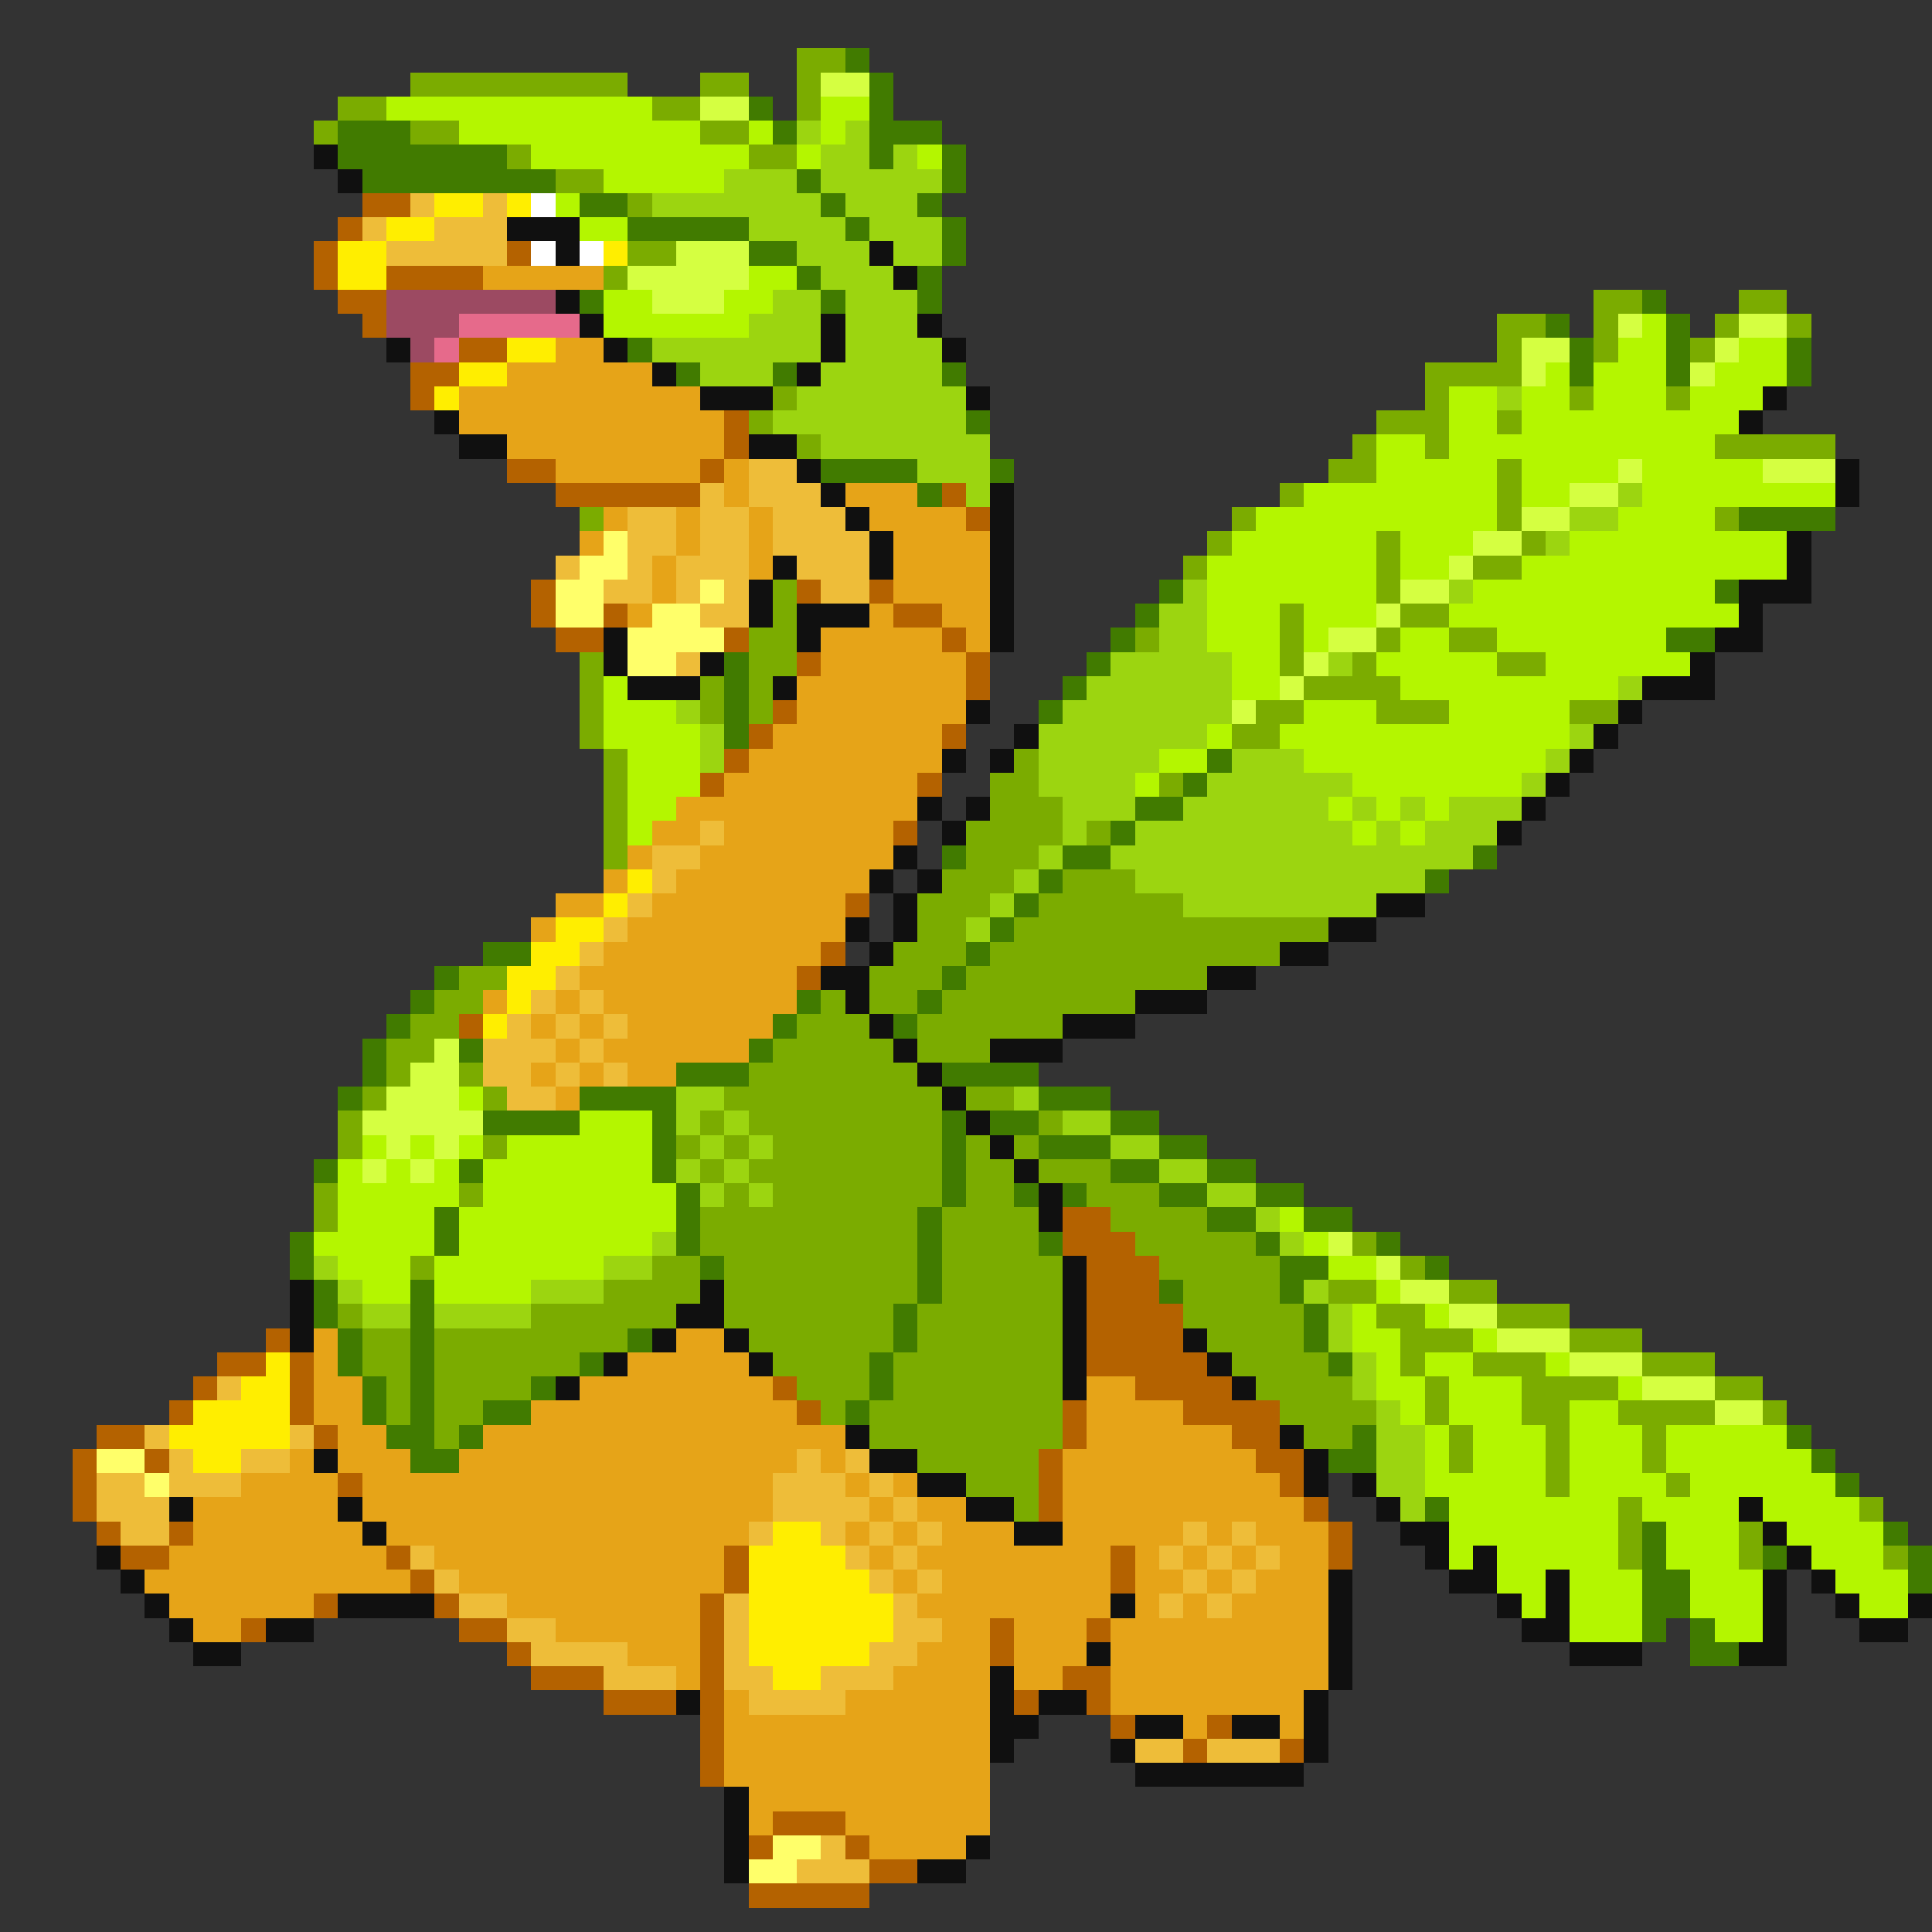 <svg xmlns="http://www.w3.org/2000/svg" viewBox="0 -0.5 80 80" shape-rendering="crispEdges">
<rect x="0" y="-0.5" width="80" height="80" fill="#333333" stroke="none"/>
<path stroke="#7bac00" d="M33 2h2M17 3h9M29 3h2M33 3h1M14 4h2M27 4h2M33 4h1M13 5h1M17 5h2M29 5h2M21 6h1M31 6h2M23 7h2M26 8h1M26 10h2M25 11h1M66 12h2M72 12h2M62 13h2M66 13h1M71 13h1M74 13h1M62 14h1M66 14h1M70 14h1M59 15h4M32 16h1M59 16h1M65 16h1M69 16h1M31 17h1M57 17h3M62 17h1M33 18h1M56 18h1M59 18h1M71 18h5M55 19h2M62 19h1M53 20h1M62 20h1M24 21h1M51 21h1M62 21h1M71 21h1M50 22h1M57 22h1M63 22h1M49 23h1M57 23h1M61 23h2M32 24h1M57 24h1M32 25h1M53 25h1M58 25h2M31 26h2M47 26h1M53 26h1M57 26h1M60 26h2M24 27h1M31 27h2M53 27h1M56 27h1M62 27h2M24 28h1M29 28h1M31 28h1M54 28h4M24 29h1M29 29h1M31 29h1M52 29h2M57 29h3M65 29h2M24 30h1M51 30h2M25 31h1M42 31h1M25 32h1M41 32h2M48 32h1M25 33h1M41 33h3M25 34h1M40 34h4M45 34h1M25 35h1M40 35h3M39 36h3M44 36h3M38 37h3M43 37h6M38 38h2M42 38h13M37 39h3M41 39h12M19 40h2M36 40h3M40 40h10M18 41h2M34 41h1M36 41h2M39 41h8M17 42h2M33 42h3M38 42h6M16 43h2M32 43h5M38 43h3M16 44h1M19 44h1M31 44h7M15 45h1M20 45h1M30 45h9M40 45h2M14 46h1M29 46h1M31 46h8M43 46h1M14 47h1M20 47h1M28 47h1M30 47h1M32 47h7M40 47h1M42 47h1M29 48h1M31 48h8M40 48h2M43 48h3M13 49h1M19 49h1M30 49h1M32 49h7M40 49h2M45 49h3M13 50h1M29 50h9M39 50h4M46 50h4M29 51h9M39 51h4M47 51h5M56 51h1M17 52h1M27 52h2M30 52h8M39 52h5M48 52h5M58 52h1M25 53h4M30 53h8M39 53h5M49 53h4M55 53h2M60 53h2M14 54h1M22 54h6M30 54h7M38 54h6M49 54h5M57 54h2M62 54h3M15 55h2M18 55h8M31 55h6M38 55h6M50 55h4M58 55h3M65 55h3M15 56h2M18 56h6M32 56h4M37 56h7M51 56h4M58 56h1M61 56h3M68 56h3M16 57h1M18 57h4M33 57h3M37 57h7M52 57h4M59 57h1M63 57h4M71 57h2M16 58h1M18 58h2M34 58h1M36 58h8M53 58h4M59 58h1M63 58h2M67 58h4M73 58h1M18 59h1M36 59h8M54 59h2M60 59h1M64 59h1M68 59h1M38 60h5M60 60h1M64 60h1M68 60h1M40 61h3M64 61h1M69 61h1M42 62h1M67 62h1M77 62h1M67 63h1M72 63h1M67 64h1M72 64h1M78 64h1" />
<path stroke="#417b00" d="M35 2h1M36 3h1M31 4h1M36 4h1M14 5h3M32 5h1M36 5h3M14 6h7M36 6h1M39 6h1M15 7h8M33 7h1M39 7h1M24 8h2M34 8h1M38 8h1M26 9h5M35 9h1M39 9h1M31 10h2M39 10h1M33 11h1M38 11h1M24 12h1M34 12h1M38 12h1M68 12h1M64 13h1M69 13h1M26 14h1M65 14h1M69 14h1M74 14h1M28 15h1M32 15h1M39 15h1M65 15h1M69 15h1M74 15h1M40 17h1M34 19h4M41 19h1M38 20h1M72 21h4M48 24h1M71 24h1M47 25h1M46 26h1M69 26h2M30 27h1M45 27h1M30 28h1M44 28h1M30 29h1M43 29h1M30 30h1M50 31h1M49 32h1M47 33h2M46 34h1M39 35h1M44 35h2M61 35h1M43 36h1M59 36h1M42 37h1M41 38h1M20 39h2M40 39h1M18 40h1M39 40h1M17 41h1M33 41h1M38 41h1M16 42h1M32 42h1M37 42h1M15 43h1M19 43h1M31 43h1M15 44h1M28 44h3M39 44h4M14 45h1M24 45h4M43 45h3M20 46h4M27 46h1M39 46h1M41 46h2M46 46h2M27 47h1M39 47h1M43 47h3M48 47h2M13 48h1M19 48h1M27 48h1M39 48h1M46 48h2M50 48h2M28 49h1M39 49h1M42 49h1M44 49h1M48 49h2M52 49h2M18 50h1M28 50h1M38 50h1M50 50h2M54 50h2M12 51h1M18 51h1M28 51h1M38 51h1M43 51h1M52 51h1M57 51h1M12 52h1M29 52h1M38 52h1M53 52h2M59 52h1M13 53h1M17 53h1M38 53h1M48 53h1M53 53h1M13 54h1M17 54h1M37 54h1M54 54h1M14 55h1M17 55h1M26 55h1M37 55h1M54 55h1M14 56h1M17 56h1M24 56h1M36 56h1M55 56h1M15 57h1M17 57h1M22 57h1M36 57h1M15 58h1M17 58h1M20 58h2M35 58h1M16 59h2M19 59h1M56 59h1M74 59h1M17 60h2M55 60h2M75 60h1M76 61h1M59 62h1M68 63h1M78 63h1M68 64h1M73 64h1M79 64h1M68 65h2M79 65h1M68 66h2M68 67h1M70 67h1M70 68h2" />
<path stroke="#d5ff41" d="M34 3h2M29 4h2M28 10h3M26 11h5M27 12h3M67 13h1M72 13h2M63 14h2M71 14h1M63 15h1M70 15h1M67 19h1M73 19h3M65 20h2M63 21h2M61 22h2M60 23h1M58 24h2M57 25h1M55 26h2M54 27h1M53 28h1M51 29h1M18 43h1M17 44h2M16 45h3M15 46h5M16 47h1M18 47h1M15 48h1M17 48h1M55 51h1M57 52h1M58 53h2M60 54h2M62 55h3M65 56h3M68 57h3M71 58h2" />
<path stroke="#b4f600" d="M16 4h11M34 4h2M19 5h10M31 5h1M34 5h1M22 6h9M33 6h1M38 6h1M25 7h5M23 8h1M24 9h2M31 11h2M25 12h2M30 12h2M25 13h6M68 13h1M67 14h2M72 14h2M64 15h1M66 15h3M71 15h3M60 16h2M63 16h2M66 16h3M70 16h3M60 17h2M63 17h9M57 18h2M60 18h11M57 19h5M63 19h4M68 19h5M54 20h8M63 20h2M68 20h8M52 21h10M67 21h4M51 22h6M58 22h3M65 22h9M50 23h7M58 23h2M63 23h11M50 24h7M61 24h10M50 25h3M54 25h3M60 25h12M50 26h3M54 26h1M58 26h2M62 26h7M51 27h2M57 27h5M64 27h6M25 28h1M51 28h2M58 28h9M25 29h3M54 29h3M60 29h5M25 30h4M50 30h1M53 30h12M26 31h3M48 31h2M54 31h10M26 32h3M47 32h1M56 32h7M26 33h2M55 33h1M57 33h1M59 33h1M26 34h1M56 34h1M58 34h1M19 45h1M24 46h3M15 47h1M17 47h1M19 47h1M21 47h6M14 48h1M16 48h1M18 48h1M20 48h7M14 49h5M20 49h8M14 50h4M19 50h9M53 50h1M13 51h5M19 51h8M54 51h1M14 52h3M18 52h7M55 52h2M15 53h2M18 53h4M57 53h1M56 54h1M59 54h1M56 55h2M61 55h1M57 56h1M59 56h2M64 56h1M57 57h2M60 57h3M67 57h1M58 58h1M60 58h3M65 58h2M59 59h1M61 59h3M65 59h3M69 59h5M59 60h1M61 60h3M65 60h3M69 60h6M59 61h5M65 61h4M70 61h6M60 62h7M68 62h4M73 62h4M60 63h7M69 63h3M74 63h4M60 64h1M62 64h5M69 64h3M75 64h3M62 65h2M65 65h3M70 65h3M76 65h3M63 66h1M65 66h3M70 66h3M77 66h2M65 67h3M71 67h2" />
<path stroke="#9cd510" d="M33 5h1M35 5h1M34 6h2M37 6h1M30 7h3M34 7h5M27 8h7M35 8h3M31 9h4M36 9h3M33 10h3M37 10h2M34 11h3M32 12h2M35 12h3M31 13h3M35 13h3M27 14h7M35 14h4M29 15h3M34 15h5M33 16h7M62 16h1M32 17h8M34 18h7M38 19h3M40 20h1M67 20h1M65 21h2M64 22h1M49 24h1M60 24h1M48 25h2M48 26h2M46 27h5M55 27h1M45 28h6M67 28h1M28 29h1M44 29h7M29 30h1M43 30h7M65 30h1M29 31h1M43 31h5M51 31h3M64 31h1M43 32h4M50 32h6M63 32h1M44 33h3M49 33h6M56 33h1M58 33h1M60 33h3M44 34h1M47 34h9M57 34h1M59 34h3M43 35h1M46 35h15M42 36h1M47 36h12M41 37h1M49 37h8M40 38h1M28 45h2M42 45h1M28 46h1M30 46h1M44 46h2M29 47h1M31 47h1M46 47h2M28 48h1M30 48h1M48 48h2M29 49h1M31 49h1M50 49h2M52 50h1M27 51h1M53 51h1M13 52h1M25 52h2M14 53h1M22 53h3M54 53h1M15 54h2M18 54h4M55 54h1M55 55h1M56 56h1M56 57h1M57 58h1M57 59h2M57 60h2M57 61h2M58 62h1" />
<path stroke="#101010" d="M13 6h1M14 7h1M21 9h3M23 10h1M36 10h1M37 11h1M23 12h1M24 13h1M34 13h1M38 13h1M16 14h1M25 14h1M34 14h1M39 14h1M27 15h1M33 15h1M29 16h3M40 16h1M73 16h1M18 17h1M72 17h1M19 18h2M31 18h2M33 19h1M76 19h1M34 20h1M41 20h1M76 20h1M35 21h1M41 21h1M36 22h1M41 22h1M74 22h1M32 23h1M36 23h1M41 23h1M74 23h1M31 24h1M41 24h1M72 24h3M31 25h1M33 25h3M41 25h1M72 25h1M25 26h1M33 26h1M41 26h1M71 26h2M25 27h1M29 27h1M70 27h1M26 28h3M32 28h1M68 28h3M40 29h1M67 29h1M42 30h1M66 30h1M39 31h1M41 31h1M65 31h1M64 32h1M38 33h1M40 33h1M63 33h1M39 34h1M62 34h1M37 35h1M36 36h1M38 36h1M37 37h1M57 37h2M35 38h1M37 38h1M55 38h2M36 39h1M53 39h2M34 40h2M50 40h2M35 41h1M47 41h3M36 42h1M44 42h3M37 43h1M41 43h3M38 44h1M39 45h1M40 46h1M41 47h1M42 48h1M43 49h1M43 50h1M44 52h1M12 53h1M29 53h1M44 53h1M12 54h1M28 54h2M44 54h1M12 55h1M27 55h1M30 55h1M44 55h1M49 55h1M25 56h1M31 56h1M44 56h1M50 56h1M23 57h1M44 57h1M51 57h1M35 59h1M53 59h1M13 60h1M36 60h2M54 60h1M38 61h2M54 61h1M56 61h1M7 62h1M14 62h1M40 62h2M57 62h1M72 62h1M15 63h1M42 63h2M58 63h2M73 63h1M4 64h1M59 64h1M61 64h1M74 64h1M5 65h1M55 65h1M60 65h2M64 65h1M73 65h1M75 65h1M6 66h1M14 66h4M46 66h1M55 66h1M62 66h1M64 66h1M73 66h1M76 66h1M79 66h1M7 67h1M11 67h2M55 67h1M63 67h2M73 67h1M77 67h2M8 68h2M45 68h1M55 68h1M65 68h3M72 68h2M41 69h1M55 69h1M28 70h1M41 70h1M43 70h2M54 70h1M41 71h2M47 71h2M51 71h2M54 71h1M41 72h1M46 72h1M54 72h1M47 73h7M30 74h1M30 75h1M30 76h1M40 76h1M30 77h1M38 77h2" />
<path stroke="#b46200" d="M15 8h2M14 9h1M13 10h1M21 10h1M13 11h1M16 11h4M14 12h2M15 13h1M19 14h2M17 15h2M17 16h1M30 17h1M30 18h1M21 19h2M29 19h1M23 20h6M39 20h1M40 21h1M22 24h1M33 24h1M36 24h1M22 25h1M25 25h1M37 25h2M23 26h2M30 26h1M39 26h1M33 27h1M40 27h1M40 28h1M32 29h1M31 30h1M39 30h1M30 31h1M29 32h1M38 32h1M37 34h1M35 37h1M34 39h1M33 40h1M19 42h1M44 50h2M44 51h3M45 52h3M45 53h3M45 54h4M11 55h1M45 55h4M9 56h2M12 56h1M45 56h5M8 57h1M12 57h1M32 57h1M47 57h4M7 58h1M12 58h1M33 58h1M44 58h1M49 58h4M4 59h2M13 59h1M44 59h1M51 59h2M3 60h1M6 60h1M43 60h1M52 60h2M3 61h1M14 61h1M43 61h1M53 61h1M3 62h1M43 62h1M54 62h1M4 63h1M7 63h1M55 63h1M5 64h2M16 64h1M30 64h1M46 64h1M55 64h1M17 65h1M30 65h1M46 65h1M13 66h1M18 66h1M29 66h1M10 67h1M19 67h2M29 67h1M41 67h1M45 67h1M21 68h1M29 68h1M41 68h1M22 69h3M29 69h1M44 69h2M25 70h3M29 70h1M42 70h1M45 70h1M29 71h1M46 71h1M50 71h1M29 72h1M49 72h1M53 72h1M29 73h1M32 75h3M31 76h1M35 76h1M36 77h2M31 78h5" />
<path stroke="#eebd39" d="M17 8h1M20 8h1M15 9h1M18 9h3M16 10h5M31 19h2M29 20h1M31 20h3M26 21h2M29 21h2M32 21h3M26 22h2M29 22h2M32 22h4M23 23h1M26 23h1M28 23h3M33 23h3M25 24h2M28 24h1M30 24h1M34 24h2M29 25h2M28 27h1M29 34h1M27 35h2M27 36h1M26 37h1M25 38h1M24 39h1M23 40h1M22 41h1M24 41h1M21 42h1M23 42h1M25 42h1M20 43h3M24 43h1M20 44h2M23 44h1M25 44h1M21 45h2M9 57h1M6 59h1M12 59h1M7 60h1M10 60h2M33 60h1M35 60h1M4 61h2M7 61h3M32 61h3M36 61h1M4 62h3M32 62h4M37 62h1M5 63h2M31 63h1M34 63h1M36 63h1M38 63h1M49 63h1M51 63h1M17 64h1M35 64h1M37 64h1M48 64h1M50 64h1M52 64h1M18 65h1M36 65h1M38 65h1M49 65h1M51 65h1M19 66h2M30 66h1M37 66h1M48 66h1M50 66h1M21 67h2M30 67h1M37 67h2M22 68h4M30 68h1M36 68h2M25 69h3M30 69h2M34 69h3M31 70h4M47 72h2M50 72h3M34 76h1M33 77h3" />
<path stroke="#ffee00" d="M18 8h2M21 8h1M16 9h2M14 10h2M25 10h1M14 11h2M21 14h2M19 15h2M18 16h1M26 36h1M25 37h1M23 38h2M22 39h2M21 40h2M21 41h1M20 42h1M11 56h1M10 57h2M8 58h4M7 59h5M8 60h2M32 63h2M31 64h4M31 65h5M31 66h6M31 67h6M31 68h5M32 69h2" />
<path stroke="#ffffff" d="M22 8h1M22 10h1M24 10h1" />
<path stroke="#e6a418" d="M20 11h5M23 14h2M21 15h6M19 16h10M19 17h11M21 18h9M23 19h6M30 19h1M30 20h1M35 20h3M25 21h1M28 21h1M31 21h1M36 21h4M24 22h1M28 22h1M31 22h1M37 22h4M27 23h1M31 23h1M37 23h4M27 24h1M37 24h4M26 25h1M36 25h1M39 25h2M34 26h5M40 26h1M34 27h6M33 28h7M33 29h7M32 30h7M31 31h8M30 32h8M28 33h10M27 34h2M30 34h7M26 35h1M29 35h8M25 36h1M28 36h8M23 37h2M27 37h8M22 38h1M26 38h9M25 39h9M24 40h9M20 41h1M23 41h1M25 41h8M22 42h1M24 42h1M26 42h6M23 43h1M25 43h6M22 44h1M24 44h1M26 44h2M23 45h1M13 55h1M28 55h2M13 56h1M26 56h5M13 57h2M24 57h8M45 57h2M13 58h2M22 58h11M45 58h4M14 59h2M20 59h15M45 59h6M12 60h1M14 60h3M19 60h14M34 60h1M44 60h8M10 61h4M15 61h17M35 61h1M37 61h1M44 61h9M8 62h6M15 62h17M36 62h1M38 62h2M44 62h10M8 63h7M16 63h15M35 63h1M37 63h1M39 63h3M44 63h5M50 63h1M52 63h3M7 64h9M18 64h12M36 64h1M38 64h8M47 64h1M49 64h1M51 64h1M53 64h2M6 65h11M19 65h11M37 65h1M39 65h7M47 65h2M50 65h1M52 65h3M7 66h6M21 66h8M38 66h8M47 66h1M49 66h1M51 66h4M8 67h2M23 67h6M39 67h2M42 67h3M46 67h9M26 68h3M38 68h3M42 68h3M46 68h9M28 69h1M37 69h4M42 69h2M46 69h9M30 70h1M35 70h6M46 70h8M30 71h11M49 71h1M53 71h1M30 72h11M30 73h11M31 74h10M31 75h1M35 75h6M36 76h4" />
<path stroke="#9c4a62" d="M16 12h7M16 13h3M17 14h1" />
<path stroke="#e66a8b" d="M19 13h5M18 14h1" />
<path stroke="#ffff6a" d="M25 22h1M24 23h2M23 24h2M29 24h1M23 25h2M27 25h2M26 26h4M26 27h2M4 60h2M6 61h1M32 76h2M31 77h2" />
</svg>